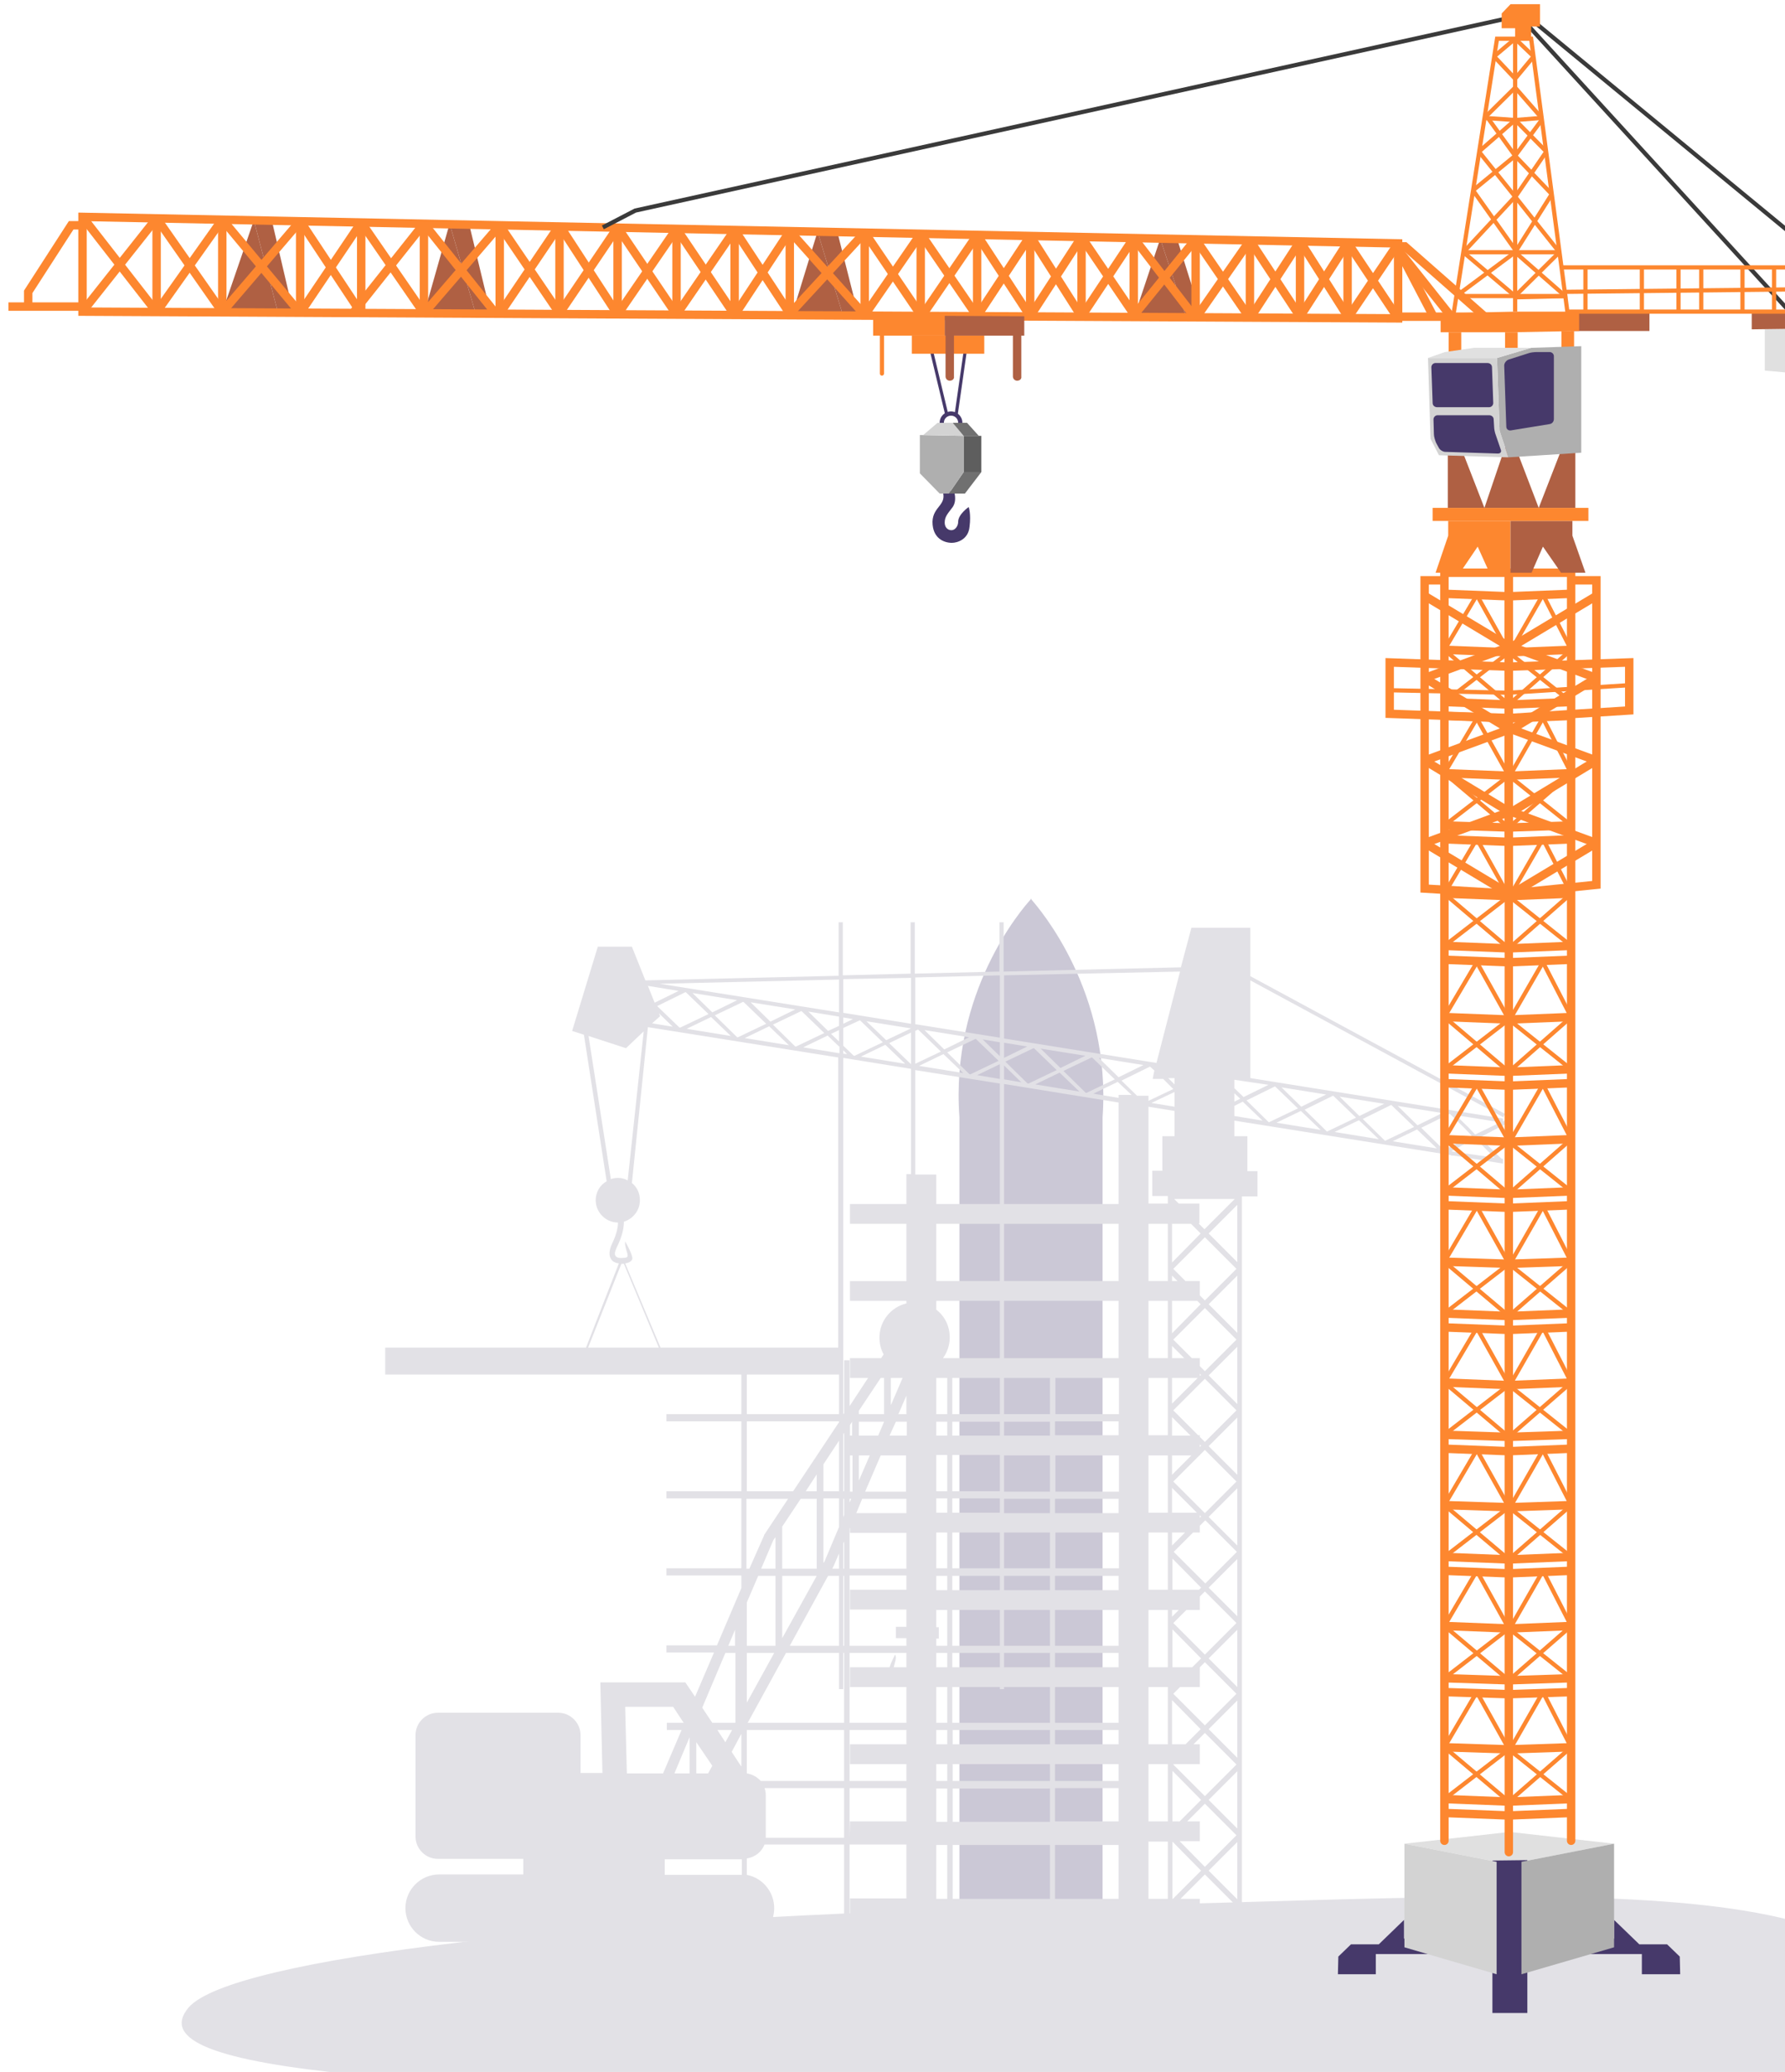 <svg version="1.1" id="crane" xmlns="http://www.w3.org/2000/svg" xmlns:xlink="http://www.w3.org/1999/xlink" x="0px" y="0px" viewBox="0 0 424 492" style="enable-background:new 0 0 424 492;" xml:space="preserve">
<style type="text/css">
  #crane .st0{fill:#CBC8D6;}
  #crane .st1{fill:#E2E1E6;}
  #crane .st2{fill-rule:evenodd;clip-rule:evenodd;fill:#E2E1E6;}
  #crane .st3{fill:#E0E0E0;}
  #crane .st4{fill:#46396A;}
  #crane .st5{fill:#D3D3D3;}
  #crane .st6{fill:#AFAFAF;}
  #crane .st7{fill:none;stroke:#FD872F;stroke-width:2;stroke-linecap:round;stroke-miterlimit:10;}
  #crane .st8{fill:none;stroke:#FD872F;stroke-width:2;stroke-miterlimit:10;}
  #crane .st9{fill:none;stroke:#FD872F;stroke-miterlimit:10;}
  #crane .st10{fill:#FD872F;}
  #crane .st11{fill:#AF6043;}
  #crane .st12{fill:#5E5E5E;}
  #crane .st13{fill:#707070;}
  #crane .st14{fill:none;stroke:#46396A;stroke-width:0.75;stroke-miterlimit:10;}
  #crane .st15{fill:none;stroke:#3A3A3A;stroke-miterlimit:10;}
  #crane .st16{fill:none;stroke:#FD872F;stroke-width:3;stroke-miterlimit:10;}
</style>
<g>
  <path class="st0" d="M245,213.6v-0.2c0,0,0,0-0.1,0.1c-0.1-0.1-0.1-0.1-0.1-0.1v0.2c-2,2.2-19.1,21.9-16.9,51.7v194.3h16.9h0.2
    h16.9V265.3C264,235.5,246.9,215.8,245,213.6z"></path>
  <path class="st1" d="M351.5,270.1l5.1,5l0.4,0.1v1.1l-11.7-1.9h-0.6v-0.1l-51.5-8.2v3.7h3.1v8.3h2.4v6H295v0.9l0,0l0,0v15.7l0,0
    l0,0v1l0,0l0,0v15.7l0,0l0,0v1l0,0l0,0v15.7l0,0l0,0v1l0,0l0,0v15.7l0,0l0,0v1l0,0l0,0V368l0,0l0,0v1l0,0l0,0v15.7l0,0l0,0v1l0,0
    l0,0v15.7l0,0l0,0v1l0,0l0,0v15.7l0,0l0,0v1l0,0l0,0v15.7l0,0l0,0v1l0,0l0,0V452l0,0l0,0v3.7h-17.6v-0.2h-4.6v2.8h-7.1v-2.8h-15.1
    v6.9h-1.3v-6.9h-23.1v6.9H225v-6.9h-2.6v2.8h-7.1v-2.8h-13.4v-4.7h13.4v-12.8h-13.5v24.3h-1.3v-24.3h-18.9c-0.7,1.8-2.3,3-4.2,3.3
    v3.9c3.7,0.7,6.5,4,6.5,7.9c0,3.9-2.8,7.2-6.5,7.9v1.4h-1.3v-1.3c-0.1,0-0.2,0-0.3,0h-71.5c-4.4,0-8-3.6-8-8c0-4.4,3.6-8,8-8h20
    v-3.7h-20.3c-2.9,0-5.3-2.4-5.3-5.3v-5.3v-4.5v-14.3c0-2.9,2.4-5.3,5.3-5.3h28.6c2.9,0,5.3,2.4,5.3,5.3v9h5.2l-0.5-21.5h20.2
    l2.3,3.4l4.5-10.5h-11.3v-1.7h12l5.8-13.6v-3h-17.8v-1.7h17.8v-16.6h-17.8v-1.7h17.8v-16.6h-17.8v-1.7h17.8v-9.4H91.5V320h47.7
    l7.8-20c-0.9-0.1-1.6-0.5-1.9-1.1c-0.5-0.8-0.4-2,0.2-3.4c1.1-2.2,1.5-4,1.5-5.2c0,0,0,0,0,0c-2.9,0-5.3-2.4-5.3-5.3
    c0-1.9,1-3.6,2.6-4.5l-5.4-34.8l-2.8-0.9l6.1-20h8.1l3.2,8l45.9-1.1V219h1v12.6l16.1-0.4V219h1v12.2l20.1-0.5V219h1v11.7l42.1-1
    l2.5-9.4h14v11.5l60.5,32.7l-0.4,0.8L297,232.8v23.2l60,9.6v0.7l0.7-0.4l0.7,0.7l-2.5,1.2L351.5,270.1z M139.7,320h16.8l-8.3-19.9
    c0,0-0.1,0-0.1,0c-0.1,0-0.1,0-0.2,0c-0.1,0-0.2,0-0.3,0L139.7,320z M148.7,248.9l-8.9-2.9l5.3,34c0.5-0.2,1.1-0.3,1.7-0.3
    c0.8,0,1.6,0.2,2.3,0.6l3.8-35.4L148.7,248.9z M150.1,280.9c1.2,1,1.9,2.4,1.9,4.1c0,2.4-1.6,4.4-3.8,5.1c0,1.5-0.4,3.5-1.7,6.1
    c-0.4,0.9-0.6,1.6-0.3,2c0.2,0.4,0.9,0.6,1.8,0.5c0.8,0,1-0.2,1-0.3c0.2-0.2,0-0.9-0.2-1.5c-0.2-0.7-0.4-1.4-0.3-2.1
    c0,0,2.2,3.7,1.6,4.4c-0.3,0.4-0.8,0.7-1.6,0.8l8.4,20h42.2v-68.9l-45.2-7.2L150.1,280.9z M180.7,422.9h19.8v-12.1h-23.1v10.3
    C178.7,421.3,179.9,422,180.7,422.9z M278.4,450.9h0.2l6.7-6.7l-6.8-6.9V450.9z M286.2,443.3l7.5-7.5l-7.5-7.5l-4.2,4.2h3v4.7h-4.8
    L286.2,443.3z M276.1,278.1v-8.3h2.9v-6l-6.2-1v23h4.6v-1.8h-3.7v-6H276.1z M274.2,254.2l-1-0.9l-0.1,0l-6.7,3.3l3.7,3.6h2.7v1.2
    l5.9-2.8l-2.4-2.4h-2.5L274.2,254.2z M154.9,243l4.9,0.8l-3.3-3.2l0.3,0.7L154.9,243z M161.4,244l0.2,0l6.7-3.2l-5.4-5.2l-0.1,0
    l-6.7,3.3L161.4,244z M163.1,244.3l10.5,1.7l-4.7-4.5L163.1,244.3z M169.2,240.4l5.9-2.9l-10.6-1.7L169.2,240.4z M169.8,241.1
    l5.3,5.2l0.2,0l6.7-3.2l-5.4-5.2l-0.1,0L169.8,241.1z M176.9,246.5l10.5,1.7l-4.7-4.5L176.9,246.5z M183,242.6l5.9-2.9l-10.6-1.7
    L183,242.6z M183.6,243.3l5.3,5.2l0.2,0l6.7-3.2l-5.4-5.2l-0.1,0L183.6,243.3z M199.3,248.5l-2.7-2.6l-5.8,2.8l8.6,1.4V248.5z
     M200.3,250.2l0.9,0.1l-0.9-0.9V250.2z M199.3,247.3v-2.7l-1.9,0.9L199.3,247.3z M196.7,244.8l2.6-1.2v-2.2l-7.3-1.2L196.7,244.8z
     M200.3,243.1l2.3-1.1l-2.3-0.4V243.1z M200.3,244.1v4.2l2.5,2.4l0.2,0l6.7-3.2l-5.4-5.2l-0.1,0L200.3,244.1z M204.5,250.9
    l10.5,1.7l-4.7-4.5L204.5,250.9z M210.5,247l5.9-2.8v0l-10.6-1.7L210.5,247z M211.2,247.7l5.2,5v-7.5L211.2,247.7z M200.3,340.6
    v13.5h0.2v-13.9L200.3,340.6z M185.8,372.5h8.2v-16.6h-3.8l-4.4,6.6V372.5z M177.4,404.3l6.5-11.8h-6.5V404.3z M199.3,374.2h-2.6
    l-9.1,16.6h11.7V374.2z M200.3,390.8h0.2v-16.6h-0.2V390.8z M195.8,370.9l3.5-8.3v-6.8h-3.7v15.3L195.8,370.9z M198,371.9l-0.3,0.6
    h1.6v-3.6L198,371.9z M194,374.2h-8.2V389L194,374.2z M194,354.1v-4l-2.6,4H194z M195.6,354.1h3.7v-12l-3.7,5.6V354.1z
     M265.7,418.9h-15.1v4h15.1V418.9z M281.6,414.2l3.6-3.6l-6.8-6.9v10.5H281.6z M285.3,393.8l-6.8-6.9v9h4.7L285.3,393.8z
     M285.3,377l-6.8-6.9v7.4h6.3L285.3,377z M284.4,308.9h-6v7.7l6.8-6.9L284.4,308.9z M268.8,260l-3.3-3.1l-5.8,2.8l6,1V260H268.8z
     M238.5,257.4v28.5h27.2v-24.1L238.5,257.4z M256.4,259.2l-4.7-4.5l-5.8,2.8L256.4,259.2z M237.5,252.7l-5.4,2.6l5.4,0.9V252.7z
     M238.5,256.3l4.1,0.7l-4.1-4V256.3z M238.5,290.6v13.6h27.2v-13.6H238.5z M211.6,327.2v6.5l2.8-6.5H211.6z M208.6,340.9l1.4-3.3v0
    h-6v3.3H208.6z M204,345.6v6l2.6-6H204z M211.3,340.9h4.1v-3.3h-2.6L211.3,340.9z M265.7,400.6h-15.1v8.5h15.1V400.6z M265.7,395.9
    v-3.4h-15.1v3.4H265.7z M265.7,382.3h-15.1v8.5h15.1V382.3z M265.7,377.6v-3.4h-15.1v3.4H265.7z M222.4,327.2v8.6h2.6v-8.6H222.4z
     M222.4,340.9h2.6v-3.3h-2.6V340.9z M249.4,363.9h-10.9v8.5h10.9V363.9z M226.2,340.9h11.3v-3.3h-11.3V340.9z M226.2,359.2h11.3
    v-3.4h-11.3V359.2z M237.5,354.1v-8.6h-11.3v8.6H237.5z M238.5,340.9h10.9v-3.3h-10.9V340.9z M238.5,345.6v8.6h10.9v-8.6H238.5z
     M238.5,355.9v3.4h10.9v-3.4H238.5z M237.5,363.9h-11.3v8.5h11.3V363.9z M225,363.9h-2.6v8.5h2.6V363.9z M225,359.2v-3.4h-2.6v3.4
    H225z M225,354.1v-8.6h-2.6v8.6H225z M226.2,335.8h11.3v-8.6h-11.3V335.8z M238.5,335.8h10.9v-8.6h-10.9V335.8z M250.7,335.8h15.1
    v-8.6h-15.1V335.8z M265.7,337.5h-15.1v3.3h15.1V337.5z M250.7,345.6v8.6h15.1v-8.6H250.7z M265.7,355.9h-15.1v3.4h15.1V355.9z
     M250.7,363.9v8.5h15.1v-8.5H250.7z M249.4,374.2h-10.9v3.4h10.9V374.2z M237.5,374.2h-11.3v3.4h11.3V374.2z M225,374.2h-2.6v3.4
    h2.6V374.2z M225.6,317.6c0,1.8-0.6,3.5-1.6,4.9h13.5v-13.6h-15.1v2.1C224.4,312.5,225.6,314.9,225.6,317.6z M238.5,322.5h27.2
    v-13.6h-27.2V322.5z M272.8,322.5h4.6v-13.6h-4.6V322.5z M272.8,327.2v13.6h4.6v-13.6H272.8z M272.8,345.6v13.6h4.6v-13.6H272.8z
     M272.8,363.9v13.6h4.6v-13.6H272.8z M272.8,382.3v13.6h4.6v-13.6H272.8z M249.4,392.5h-10.9v3.4h10.9V392.5z M249.4,390.8v-8.5
    h-10.9v8.5H249.4z M237.5,382.3h-11.3v8.5h11.3V382.3z M225,382.3h-2.6v4.1h0.6v2.7h-0.6v1.7h2.6V382.3z M215.3,335.8v-4.4
    l-1.9,4.4H215.3z M222.4,304.2h15.1v-13.6h-15.1V304.2z M272.8,304.2h4.6v-13.6h-4.6V304.2z M278.4,304.2h1.3l-1.3-1.3V304.2z
     M278.4,322.5h2.9l-2.9-2.9V322.5z M285.3,326.5l-0.3-0.3v0.5L285.3,326.5z M278.4,327.2v6.1l6.1-6.1H278.4z M278.4,340.9h4.4
    l-4.4-4.4V340.9z M278.4,345.6v4.6l4.6-4.6H278.4z M285,343.6l0.3-0.3l-0.3-0.3V343.6z M278.4,359.2h5.9l-5.9-5.9V359.2z
     M278.4,363.9v3.1l3.1-3.1H278.4z M285,360.4l0.3-0.3l-0.3-0.3V360.4z M278.4,382.3v1.6l1.6-1.6H278.4z M278.4,400.6L278.4,400.6
    L278.4,400.6L278.4,400.6z M277.4,400.6h-4.6v13.6h4.6V400.6z M265.7,410.8h-15.1v3.4h15.1V410.8z M249.4,432.6v-7.9h-23.1v7.9
    H249.4z M249.4,422.9v-4h-23.1v4H249.4z M249.4,414.2v-3.4h-23.1v3.4H249.4z M249.4,409.1v-8.5h-10.9v0.5h-1v-0.5h-11.3v8.5H249.4z
     M237.5,395.9v-3.4h-11.3v3.4H237.5z M225,392.5h-2.6v3.4h2.6V392.5z M215.3,345.6h-6.1l-3.7,8.6h9.7V345.6z M202.4,345.6h-0.5
    v-4.7h0.5v-3.3h0l-0.5,0.8v15.8h0.6V345.6z M204,335.8h6v-8.6h-0.8L204,335V335.8z M222.4,278.8v7.1h15.1v-28.6l-20.1-3.2v24.8
    H222.4z M228.8,254.8l-4.7-4.5l-5.8,2.8L228.8,254.8z M217.4,252.6l6.1-2.9l-5.4-5.2l-0.1,0l-0.6,0.3V252.6z M224.3,249.2l5.9-2.9
    l-10.6-1.7L224.3,249.2z M225,249.9l5.3,5.2l0.2,0l6.7-3.2l-5.4-5.2l-0.1,0L225,249.9z M237.5,250.8v-3.3l-4.1-0.7L237.5,250.8z
     M238.5,251.2l5.5-2.7l-5.5-0.9V251.2z M238.8,252.1l5.3,5.2l0.2,0l6.7-3.2l-5.4-5.2l-0.1,0L238.8,252.1z M251.9,253.6l5.9-2.9
    l-10.6-1.7L251.9,253.6z M252.6,254.3l5.3,5.2l0.2,0l6.7-3.2l-5.4-5.2l-0.1,0L252.6,254.3z M265.7,255.8l5.9-2.9l-10.6-1.7
    L265.7,255.8z M279,257.5v-1.5h-1.5L279,257.5z M273.5,261.9l5.5,0.9v-3.5L273.5,261.9z M278.4,290.6v9.2l6.8-6.9l-2.3-2.3H278.4z
     M278.7,301.3l2.9,2.9h3.4v3.4l1.2,1.2l7.5-7.5l-7.5-7.5L278.7,301.3z M278.7,318.1l4.4,4.4h1.9v1.9l1.2,1.2l7.5-7.5l-7.5-7.5
    L278.7,318.1z M278.7,334.9l5.9,5.9h0.4v0.4l1.2,1.2l7.5-7.5l-7.5-7.5L278.7,334.9z M285,345.5v0.1h-0.1l-6.2,6.2l7.5,7.5l7.5-7.5
    l-7.5-7.5L285,345.5z M285,362.3v1.6h-1.6l-4.6,4.6l7.5,7.5l7.5-7.5l-7.5-7.5L285,362.3z M285,379.1v3.2h-3.2l-3.1,3.1l7.5,7.5
    l7.5-7.5l-7.5-7.5L285,379.1z M285,395.9v4.7h-4.7l-1.6,1.6l7.5,7.5l7.5-7.5l-7.5-7.5L285,395.9z M283.5,414.2h1.5v4.7h-6.2
    l-0.1,0.1l7.5,7.5l7.5-7.5l-7.5-7.5L283.5,414.2z M280.1,432.6l5.2-5.2l-6.8-6.9v12H280.1z M277.4,418.9h-4.6v13.6h4.6V418.9z
     M265.7,424.6h-15.1v7.9h15.1V424.6z M225,432.6v-7.9h-2.6v7.9H225z M225,422.9v-4h-2.6v4H225z M225,414.2v-3.4h-2.6v3.4H225z
     M225,409.1v-8.5h-2.6v8.5H225z M215.3,355.9h-10.5l-1.4,3.4h11.9V355.9z M202.2,355.9h-0.4v0.9L202.2,355.9z M200.5,355.9h-0.2
    v4.4l0.2-0.6V355.9z M200.3,366.5v6h0.2v-6.5L200.3,366.5z M169.2,419.3l-3.8-5.6v7.4h2.8L169.2,419.3z M163.8,421.1v-8.6l-3.6,8.6
    H163.8z M172.3,413.7l1.6-2.9h-3.5L172.3,413.7z M173.8,416l2.3,3.5v-7.8L173.8,416z M200.5,409.1v-16.6h-0.2v8.6h-1v-8.6h-12.6
    l-9.1,16.6H200.5z M177.4,390.8h6.8v-16.6h-4.1l-2.7,6.3V390.8z M184.2,372.5V365l-0.5,0.7l-2.9,6.8H184.2z M181.5,364.6l0-0.1
    l5.7-8.6h-9.9v16.6h0.7L181.5,364.6z M188.4,354.1l10.9-16.4v-0.2h-21.9v16.6H188.4z M200.5,335.8V323h1.3v10.9l4.4-6.7h-4.3v-4.7
    h7.4l0.6-0.9c-0.7-1.2-1-2.6-1-4c0-3.9,2.7-7.2,6.4-8.1v-0.6h-13.4v-4.7h13.4v-13.6h-13.4v-4.7h13.4v-7.1h1.1v-25l-16.1-2.6v84.5
    H200.5z M155.5,238.1l5.7-2.8l-7.3-1.2L155.5,238.1z M156.7,233.6l42.6,6.8v-7.8L156.7,233.6z M200.3,232.5v8l16.1,2.6v-10.9
    L200.3,232.5z M217.4,232.1v11.1l20.1,3.2v-14.8L217.4,232.1z M238.5,231.6v15l36.2,5.8l5.6-21.7L238.5,231.6z M293.2,256.4v2
    l2.2,2.1l5.9-2.9L293.2,256.4z M293.2,259.6v2l1.4-0.7L293.2,259.6z M304.4,258.2l4.7,4.6l5.9-2.9L304.4,258.2z M318.2,260.4
    l4.7,4.6l5.9-2.9L318.2,260.4z M332,262.6l4.7,4.6l5.9-2.9L332,262.6z M356.4,266.5l-10.6-1.7l3,2.9l1.6,1.7L356.4,266.5z
     M355,274.9l-4.6-4.6l-5.7,3.1L355,274.9z M344.7,273.3L344.7,273.3l-0.1,0L344.7,273.3z M343,273l1.7-0.8l4.9-2.5l-1.9-2l-3.3-3.2
    l-0.1,0l-6.7,3.3l5.3,5.2L343,273z M341.3,272.7l-4.7-4.5l-5.8,2.8L341.3,272.7z M329.2,270.8l6.7-3.2l-5.4-5.2l-0.1,0l-6.7,3.3
    l5.3,5.2L329.2,270.8z M327.5,270.5l-4.7-4.5l-5.8,2.8L327.5,270.5z M315.4,268.6l6.7-3.2l-5.4-5.2l-0.1,0l-6.7,3.3l5.3,5.2
    L315.4,268.6z M313.7,268.3l-4.7-4.5l-5.8,2.8L313.7,268.3z M301.6,266.4l6.7-3.2l-5.4-5.2l-0.1,0l-6.7,3.3l5.3,5.2L301.6,266.4z
     M299.9,266.1l-4.7-4.5l-2,1v2.4L299.9,266.1z M279,284.8l1,1h4.9v4.7h-0.2l1.4,1.4l7.2-7.2H279z M293.9,286.1l-6.8,6.8l6.8,6.8
    V286.1z M293.9,302.9l-6.8,6.8l6.8,6.8V302.9z M293.9,319.8l-6.8,6.8l6.8,6.8V319.8z M293.9,336.6l-6.8,6.8l6.8,6.8V336.6z
     M293.9,353.4l-6.8,6.8l6.8,6.8V353.4z M293.9,370.2l-6.8,6.8l6.8,6.8V370.2z M293.9,387l-6.8,6.8l6.8,6.8V387z M293.9,403.8
    l-6.8,6.8l6.8,6.8V403.8z M293.9,420.6l-6.8,6.8l6.8,6.8V420.6z M293.9,437.4l-6.8,6.8l6.8,6.8V437.4z M293.9,452.8l-7.7-7.7
    l-5.8,5.8h4.6v3.9h8.9V452.8z M277.4,450.9v-13.6h-4.6v13.6H277.4z M265.7,450.9v-12.8h-15.1v12.8H265.7z M249.4,450.9v-12.8h-23.1
    v12.8H249.4z M222.4,450.9h2.6v-12.8h-2.6V450.9z M201.8,436.4L201.8,436.4l0.1-3.9h13.4v-7.9h-13.5V436.4z M201.8,422.9h13.5v-4
    h-13.4v-4.7h13.4v-3.4h-13.5V422.9z M201.8,409.1h13.5v-8.5h-13.4v-4.7h9.4c0.4-1.3,1.1-2.5,1.3-3c0.5,0.7-0.1,1.9-0.3,3h3v-3.4
    h-13.5V409.1z M201.8,390.8h13.5V389h-2.5v-2.7h2.5v-4.1h-13.4v-4.7h13.4v-3.4h-13.5V390.8z M215.3,372.5v-8.5h-13.4v-1.2l-0.1,0.2
    v9.5H215.3z M200.5,436.4v-11.8h-18.9c0.2,0.5,0.3,1.1,0.3,1.8v9.8c0,0.1,0,0.2,0,0.2H200.5z M157.8,445.2h18.1c0.1,0,0.2,0,0.3,0
    v-3.7h-18.3V445.2z M148.5,405.3l0.4,15.8h8.6l4.4-10.3h-3.5v-1.7h4l-2.5-3.8H148.5z M166.8,405.5l2.4,3.6h5.5v-16.6h-2.4
    L166.8,405.5z M173,390.8h1.6v-3.8L173,390.8z M177.4,374.2L177.4,374.2L177.4,374.2L177.4,374.2z M177.4,335.8h21.9v-9.4h-21.9
    V335.8z"></path>
  <path class="st2" d="M251.2,452.8c112.6-2.2,203.5-11.6,203.5,31.2c0,15.2-93.2,15-206.4,14c-151.6-1.3-216.6-5.8-203.5-21.3
    C54.7,465.1,138,455,251.2,452.8z"></path>
</g>
<g>
  <g>
    <polygon class="st3" points="333.6,437.8 358.6,435 383.4,437.8 361.4,442.1 355.5,442.1    "></polygon>
    <polygon class="st4" points="354.5,441.8 354.5,441.8 362.8,441.7 362.8,478 354.5,478    "></polygon>
    <polygon class="st4" points="383.4,455.9 389.4,461.7 396,461.7 399,464.6 399.1,468.8 390,468.8 390,464 373.9,464 383.4,460.3
          "></polygon>
    <polygon class="st4" points="333.5,455.9 327.5,461.7 320.9,461.7 317.9,464.6 317.8,468.8 326.8,468.8 326.8,464 343,464
      333.5,460.3     "></polygon>
    <polygon class="st5" points="333.6,437.8 333.6,462.4 355.5,468.8 355.5,442.1    "></polygon>
    <polygon class="st6" points="383.4,437.8 383.4,462.4 361.4,468.8 361.4,442.1    "></polygon>
  </g>
  <g>
    <line class="st7" x1="343.1" y1="136" x2="343.1" y2="437.1"></line>
    <line class="st7" x1="358.4" y1="136.9" x2="358.4" y2="439.8"></line>
    <line class="st7" x1="373.2" y1="136" x2="373.2" y2="437.1"></line>
    <g>
      <polyline class="st8" points="373.2,241.5 358.4,242.1 343.1,241.5       "></polyline>
      <polyline class="st8" points="343.1,253.9 358.4,254.5 373.2,253.9       "></polyline>
      <polyline class="st8" points="343.1,257.2 358.4,257.8 373.2,257.2       "></polyline>
      <line class="st9" x1="350.8" y1="228.5" x2="343.1" y2="241.5"></line>
      <line class="st9" x1="343.1" y1="241.5" x2="358.4" y2="254.5"></line>
      <line class="st9" x1="358.4" y1="242.1" x2="343.1" y2="253.9"></line>
      <line class="st9" x1="358.4" y1="242.1" x2="373.2" y2="253.9"></line>
      <line class="st9" x1="358.4" y1="254.5" x2="373.2" y2="241.5"></line>
      <line class="st9" x1="358.4" y1="242.1" x2="350.8" y2="228.5"></line>
      <line class="st9" x1="359" y1="241.5" x2="366.5" y2="228.5"></line>
      <line class="st9" x1="366.5" y1="228.5" x2="373.2" y2="241.5"></line>
    </g>
    <g>
      <polyline class="st8" points="373.2,212.2 358.4,212.8 343.1,212.2       "></polyline>
      <polyline class="st8" points="343.1,224.6 358.4,225.2 373.2,224.6       "></polyline>
      <polyline class="st8" points="343.1,227.9 358.4,228.5 373.2,227.9       "></polyline>
      <line class="st9" x1="350.8" y1="199.2" x2="343.1" y2="212.2"></line>
      <line class="st9" x1="343.1" y1="212.2" x2="358.4" y2="225.2"></line>
      <line class="st9" x1="358.4" y1="212.8" x2="343.1" y2="224.6"></line>
      <line class="st9" x1="358.4" y1="212.8" x2="373.2" y2="224.6"></line>
      <line class="st9" x1="358.4" y1="225.2" x2="373.2" y2="212.2"></line>
      <line class="st9" x1="358.4" y1="212.8" x2="350.8" y2="199.2"></line>
      <line class="st9" x1="359" y1="212.2" x2="366.5" y2="199.2"></line>
      <line class="st9" x1="366.5" y1="199.2" x2="373.2" y2="212.2"></line>
    </g>
    <g>
      <polyline class="st8" points="373.2,183.6 358.4,184.2 343.1,183.6       "></polyline>
      <polyline class="st8" points="343.1,196 358.4,196.5 373.2,196       "></polyline>
      <polyline class="st8" points="343.1,199.3 358.4,199.9 373.2,199.3       "></polyline>
      <line class="st9" x1="350.8" y1="170.6" x2="343.1" y2="183.6"></line>
      <line class="st9" x1="343.1" y1="183.6" x2="358.4" y2="196.5"></line>
      <line class="st9" x1="358.4" y1="184.2" x2="343.1" y2="196"></line>
      <line class="st9" x1="358.4" y1="184.2" x2="373.2" y2="196"></line>
      <line class="st9" x1="358.4" y1="196.5" x2="373.2" y2="183.6"></line>
      <line class="st9" x1="358.4" y1="184.2" x2="350.8" y2="170.6"></line>
      <line class="st9" x1="359" y1="183.6" x2="366.5" y2="170.5"></line>
      <line class="st9" x1="366.5" y1="170.5" x2="373.2" y2="183.6"></line>
    </g>
    <g>
      <polyline class="st8" points="373.2,154.3 358.4,154.9 343.1,154.3       "></polyline>
      <polyline class="st8" points="373.2,141 358.4,141.6 343.1,141       "></polyline>
      <polyline class="st8" points="343.1,166.7 358.4,167.3 373.2,166.7       "></polyline>
      <polyline class="st8" points="343.1,170 358.4,170.6 373.2,170       "></polyline>
      <line class="st9" x1="350.8" y1="141.3" x2="343.1" y2="154.3"></line>
      <line class="st9" x1="343.1" y1="154.3" x2="358.4" y2="167.3"></line>
      <line class="st9" x1="358.4" y1="154.9" x2="343.1" y2="166.7"></line>
      <line class="st9" x1="358.4" y1="154.9" x2="373.2" y2="166.7"></line>
      <line class="st9" x1="358.4" y1="167.3" x2="373.2" y2="154.3"></line>
      <line class="st9" x1="358.4" y1="154.9" x2="350.8" y2="141.3"></line>
      <line class="st9" x1="359" y1="154.3" x2="366.5" y2="141.2"></line>
      <line class="st9" x1="366.5" y1="141.2" x2="373.2" y2="154.3"></line>
    </g>
    <g>
      <polyline class="st8" points="373.2,270.5 358.4,271.1 343.1,270.5       "></polyline>
      <polyline class="st8" points="343.1,282.9 358.4,283.5 373.2,282.9       "></polyline>
      <polyline class="st8" points="343.1,286.2 358.4,286.8 373.2,286.2       "></polyline>
      <line class="st9" x1="350.8" y1="257.5" x2="343.1" y2="270.5"></line>
      <line class="st9" x1="343.1" y1="270.5" x2="358.4" y2="283.5"></line>
      <line class="st9" x1="358.4" y1="271.1" x2="343.1" y2="282.9"></line>
      <line class="st9" x1="358.4" y1="271.1" x2="373.2" y2="282.9"></line>
      <line class="st9" x1="358.4" y1="283.5" x2="373.2" y2="270.5"></line>
      <line class="st9" x1="358.4" y1="271.1" x2="350.8" y2="257.5"></line>
      <line class="st9" x1="359" y1="270.5" x2="366.5" y2="257.5"></line>
      <line class="st9" x1="366.5" y1="257.5" x2="373.2" y2="270.5"></line>
    </g>
    <g>
      <polyline class="st8" points="373.2,299.6 358.4,300.1 343.1,299.6       "></polyline>
      <polyline class="st8" points="343.1,311.9 358.4,312.5 373.2,311.9       "></polyline>
      <polyline class="st8" points="343.1,315.2 358.4,315.8 373.2,315.2       "></polyline>
      <line class="st9" x1="350.8" y1="286.5" x2="343.1" y2="299.6"></line>
      <line class="st9" x1="343.1" y1="299.6" x2="358.4" y2="312.5"></line>
      <line class="st9" x1="358.4" y1="300.1" x2="343.1" y2="311.9"></line>
      <line class="st9" x1="358.4" y1="300.1" x2="373.2" y2="311.9"></line>
      <line class="st9" x1="358.4" y1="312.5" x2="373.2" y2="299.6"></line>
      <line class="st9" x1="358.4" y1="300.1" x2="350.8" y2="286.5"></line>
      <line class="st9" x1="359" y1="299.6" x2="366.5" y2="286.5"></line>
      <line class="st9" x1="366.5" y1="286.5" x2="373.2" y2="299.6"></line>
    </g>
    <g>
      <polyline class="st8" points="373.2,328.3 358.4,328.9 343.1,328.3       "></polyline>
      <polyline class="st8" points="343.1,340.7 358.4,341.2 373.2,340.7       "></polyline>
      <polyline class="st8" points="343.1,344 358.4,344.6 373.2,344       "></polyline>
      <line class="st9" x1="350.8" y1="315.3" x2="343.1" y2="328.3"></line>
      <line class="st9" x1="343.1" y1="328.3" x2="358.4" y2="341.2"></line>
      <line class="st9" x1="358.4" y1="328.9" x2="343.1" y2="340.7"></line>
      <line class="st9" x1="358.4" y1="328.9" x2="373.2" y2="340.7"></line>
      <line class="st9" x1="358.4" y1="341.2" x2="373.2" y2="328.3"></line>
      <line class="st9" x1="358.4" y1="328.9" x2="350.8" y2="315.3"></line>
      <line class="st9" x1="359" y1="328.3" x2="366.5" y2="315.2"></line>
      <line class="st9" x1="366.5" y1="315.2" x2="373.2" y2="328.3"></line>
    </g>
    <g>
      <polyline class="st8" points="373.2,357.4 358.4,357.9 343.1,357.4       "></polyline>
      <polyline class="st8" points="343.1,369.7 358.4,370.3 373.2,369.7       "></polyline>
      <polyline class="st8" points="343.1,373 358.4,373.6 373.2,373       "></polyline>
      <line class="st9" x1="350.8" y1="344.3" x2="343.1" y2="357.4"></line>
      <line class="st9" x1="343.1" y1="357.4" x2="358.4" y2="370.3"></line>
      <line class="st9" x1="358.4" y1="357.9" x2="343.1" y2="369.7"></line>
      <line class="st9" x1="358.4" y1="357.9" x2="373.2" y2="369.7"></line>
      <line class="st9" x1="358.4" y1="370.3" x2="373.2" y2="357.4"></line>
      <line class="st9" x1="358.4" y1="357.9" x2="350.8" y2="344.3"></line>
      <line class="st9" x1="359" y1="357.4" x2="366.5" y2="344.3"></line>
      <line class="st9" x1="366.5" y1="344.3" x2="373.2" y2="357.4"></line>
    </g>
    <g>
      <polyline class="st8" points="373.2,386.1 358.4,386.7 343.1,386.1       "></polyline>
      <polyline class="st8" points="343.1,398.5 358.4,399 373.2,398.5       "></polyline>
      <polyline class="st8" points="343.1,401.8 358.4,402.3 373.2,401.8       "></polyline>
      <line class="st9" x1="350.8" y1="373" x2="343.1" y2="386.1"></line>
      <line class="st9" x1="343.1" y1="386.1" x2="358.4" y2="399"></line>
      <line class="st9" x1="358.4" y1="386.7" x2="343.1" y2="398.5"></line>
      <line class="st9" x1="358.4" y1="386.7" x2="373.2" y2="398.5"></line>
      <line class="st9" x1="358.4" y1="399" x2="373.2" y2="386.1"></line>
      <line class="st9" x1="358.4" y1="386.7" x2="350.8" y2="373"></line>
      <line class="st9" x1="359" y1="386.1" x2="366.5" y2="373"></line>
      <line class="st9" x1="366.5" y1="373" x2="373.2" y2="386.1"></line>
    </g>
    <g>
      <polyline class="st8" points="373.2,414.9 358.4,415.4 343.1,414.9       "></polyline>
      <polyline class="st8" points="343.1,427.2 358.4,427.8 373.2,427.2       "></polyline>
      <polyline class="st8" points="343.1,430.5 358.4,431.1 373.2,430.5       "></polyline>
      <line class="st9" x1="350.8" y1="401.8" x2="343.1" y2="414.9"></line>
      <line class="st9" x1="343.1" y1="414.9" x2="358.4" y2="427.8"></line>
      <line class="st9" x1="358.4" y1="415.4" x2="343.1" y2="427.2"></line>
      <line class="st9" x1="358.4" y1="415.4" x2="373.2" y2="427.2"></line>
      <line class="st9" x1="358.4" y1="427.8" x2="373.2" y2="414.9"></line>
      <line class="st9" x1="358.4" y1="415.4" x2="350.8" y2="401.8"></line>
      <line class="st9" x1="359" y1="414.9" x2="366.5" y2="401.8"></line>
      <line class="st9" x1="366.5" y1="401.8" x2="373.2" y2="414.9"></line>
    </g>
    <line class="st8" x1="343.1" y1="136" x2="373.2" y2="136"></line>
  </g>
  <g>
    <polyline class="st8" points="373.2,137.8 379.2,137.8 379.2,210.1 358.4,212.2 338.4,211 338.4,137.8 343.1,137.8     "></polyline>
    <line class="st8" x1="358.4" y1="136" x2="358.4" y2="212.2"></line>
    <g>
      <line class="st8" x1="358.4" y1="212.2" x2="338.4" y2="200.2"></line>
      <line class="st8" x1="358.8" y1="192.7" x2="338.4" y2="200.2"></line>
      <line class="st8" x1="358.4" y1="192.7" x2="338.4" y2="180.6"></line>
      <line class="st8" x1="358.8" y1="173.1" x2="338.4" y2="180.6"></line>
      <line class="st8" x1="358.4" y1="173.1" x2="338.4" y2="161"></line>
      <line class="st8" x1="358.8" y1="153.5" x2="338.4" y2="161"></line>
      <line class="st8" x1="358.4" y1="153.5" x2="338.4" y2="141.5"></line>
    </g>
    <g>
      <line class="st8" x1="359.2" y1="212.2" x2="379.2" y2="200.2"></line>
      <line class="st8" x1="358.8" y1="192.7" x2="379.2" y2="200.2"></line>
      <line class="st8" x1="359.2" y1="192.7" x2="379.2" y2="180.6"></line>
      <line class="st8" x1="358.8" y1="173.1" x2="379.2" y2="180.6"></line>
      <line class="st8" x1="359.2" y1="173.1" x2="379.2" y2="161"></line>
      <line class="st8" x1="358.8" y1="153.5" x2="379.2" y2="161"></line>
      <line class="st8" x1="359.2" y1="153.5" x2="379.2" y2="141.5"></line>
    </g>
    <g>
      <polygon class="st8" points="358.4,170.5 330.1,169.5 330.1,157.3 358.4,158.3 387,157.3 387,168.7      "></polygon>
      <polyline class="st9" points="330.1,163.9 358.4,164.5 387,162.7       "></polyline>
    </g>
  </g>
  <polygon class="st10" points="344,123.7 344,127.2 341,136 346.8,136 351,129.8 353.8,136 358.8,136 358.8,123.7   "></polygon>
  <polygon class="st11" points="373.5,123.7 373.5,127.2 376.6,136 370.8,136 366.5,129.8 363.8,136 358.8,136 358.8,123.7   "></polygon>
  <g>
    <polygon class="st11" points="343.9,120.6 343.9,104.4 346.3,104.4 352.6,120.6     "></polygon>
    <polygon class="st11" points="374.2,120.6 374.2,104.4 371.8,104.4 365.5,120.6     "></polygon>
    <polygon class="st11" points="352.6,120.6 358.1,104.4 359.3,104.4 365.5,120.6     "></polygon>
  </g>
  <rect x="340.3" y="120.6" class="st10" width="37" height="3.1"></rect>
  <g>
    <g>
      <polygon class="st11" points="194.2,55 200.3,75.1 204,75.2 198.9,55.1       "></polygon>
      <polygon class="st11" points="194.2,55 188,75.2 200.3,75.1      "></polygon>
    </g>
    <g>
      <polygon class="st11" points="275.6,56.7 281.7,75.1 285.4,75.2 279.6,56.7       "></polygon>
      <polygon class="st11" points="275.6,56.7 269.4,75.2 281.7,75.1      "></polygon>
    </g>
    <g>
      <polygon class="st11" points="106.8,53.1 113,74.5 116.6,74.6 111.5,53.5       "></polygon>
      <polygon class="st11" points="106.8,53.1 100.7,74.6 113,74.5      "></polygon>
    </g>
    <g>
      <polygon class="st11" points="60.3,52.3 66.1,74.5 69.7,74.3 64.6,52.5       "></polygon>
      <polygon class="st11" points="60.3,52.3 52.8,74.1 66.1,74.5       "></polygon>
    </g>
    <polygon class="st8" points="19.6,51.5 332.1,57.8 332.1,75.6 19.6,74    "></polygon>
    <line class="st8" x1="37.2" y1="74.1" x2="37.2" y2="51.8"></line>
    <line class="st8" x1="52.8" y1="52.1" x2="52.8" y2="74.1"></line>
    <line class="st8" x1="71.3" y1="52.5" x2="71.3" y2="74.3"></line>
    <line class="st8" x1="85.8" y1="52.8" x2="85.8" y2="74.4"></line>
    <line class="st8" x1="100.7" y1="53.1" x2="100.7" y2="74.4"></line>
    <line class="st8" x1="118.7" y1="53.5" x2="118.7" y2="74.5"></line>
    <line class="st8" x1="132.9" y1="53.5" x2="132.9" y2="74.4"></line>
    <line class="st8" x1="146.7" y1="54" x2="146.7" y2="74.7"></line>
    <line class="st8" x1="160.7" y1="54.3" x2="160.7" y2="74.7"></line>
    <path class="st8" d="M174.5,54.6"></path>
    <line class="st8" x1="174.5" y1="74.8" x2="174.5" y2="54.6"></line>
    <line class="st8" x1="187.6" y1="54.9" x2="187.6" y2="74.5"></line>
    <line class="st8" x1="205.4" y1="55.2" x2="205.4" y2="74.8"></line>
    <line class="st8" x1="218.7" y1="55.5" x2="218.7" y2="74.8"></line>
    <line class="st8" x1="232.1" y1="55.8" x2="232.1" y2="75.1"></line>
    <line class="st8" x1="244.7" y1="56" x2="244.7" y2="75.1"></line>
    <line class="st8" x1="256.9" y1="56.3" x2="256.9" y2="75.2"></line>
    <line class="st8" x1="269.3" y1="56.5" x2="269.3" y2="75.6"></line>
    <line class="st8" x1="284" y1="56.8" x2="284" y2="75.6"></line>
    <line class="st8" x1="296.9" y1="57.1" x2="296.9" y2="75.6"></line>
    <line class="st8" x1="308.8" y1="57.3" x2="308.8" y2="75.2"></line>
    <line class="st8" x1="320.1" y1="57.6" x2="320.1" y2="75.1"></line>
    <polyline class="st8" points="19.6,53.5 16.9,53.5 6.7,69.3 6.7,72.8     "></polyline>
    <line class="st8" x1="19.6" y1="72.8" x2="2" y2="72.8"></line>
    <line class="st8" x1="19.6" y1="51.5" x2="37.2" y2="74.1"></line>
    <line class="st8" x1="19.6" y1="74" x2="37.2" y2="51.8"></line>
    <line class="st8" x1="37.2" y1="51.8" x2="52.8" y2="74.1"></line>
    <line class="st8" x1="37.2" y1="74.1" x2="52.8" y2="52.1"></line>
    <line class="st8" x1="52.8" y1="52.1" x2="71.3" y2="74.3"></line>
    <line class="st8" x1="52.8" y1="74.1" x2="71.3" y2="52.5"></line>
    <line class="st8" x1="71.3" y1="52.5" x2="85.8" y2="74.4"></line>
    <line class="st8" x1="71.3" y1="74.3" x2="85.8" y2="52.8"></line>
    <line class="st8" x1="85.8" y1="52.8" x2="100.7" y2="74.4"></line>
    <line class="st8" x1="84.1" y1="74" x2="100.7" y2="53.1"></line>
    <line class="st8" x1="100.7" y1="53.1" x2="117.8" y2="74.5"></line>
    <line class="st8" x1="100.7" y1="74.4" x2="118.7" y2="53.5"></line>
    <line class="st8" x1="118.7" y1="53.5" x2="132.9" y2="74.4"></line>
    <line class="st8" x1="132.9" y1="53.5" x2="118.7" y2="74.5"></line>
    <line class="st8" x1="132.9" y1="53.5" x2="146.7" y2="74.7"></line>
    <line class="st8" x1="146.7" y1="54" x2="132.9" y2="74.4"></line>
    <line class="st8" x1="146.7" y1="54" x2="160.7" y2="74.7"></line>
    <line class="st8" x1="160.7" y1="54.3" x2="146.7" y2="74.7"></line>
    <line class="st8" x1="160.7" y1="54.3" x2="174.5" y2="74.8"></line>
    <line class="st8" x1="174.5" y1="54.6" x2="160.7" y2="74.7"></line>
    <line class="st8" x1="174.5" y1="54.6" x2="187.6" y2="74.5"></line>
    <line class="st8" x1="187.6" y1="54.9" x2="174.5" y2="74.8"></line>
    <line class="st8" x1="187.6" y1="54.9" x2="205.4" y2="74.8"></line>
    <line class="st8" x1="205.4" y1="55.2" x2="187.6" y2="74.5"></line>
    <line class="st8" x1="205.4" y1="55.2" x2="218.7" y2="74.8"></line>
    <line class="st8" x1="218.7" y1="55.5" x2="205.4" y2="74.8"></line>
    <line class="st8" x1="218.7" y1="55.5" x2="232.1" y2="75.1"></line>
    <line class="st8" x1="232.1" y1="55.8" x2="219.2" y2="74.7"></line>
    <line class="st8" x1="232.1" y1="55.8" x2="244.7" y2="75.1"></line>
    <line class="st8" x1="244.7" y1="56" x2="232.1" y2="75.1"></line>
    <line class="st8" x1="244.7" y1="56" x2="256.9" y2="75.2"></line>
    <line class="st8" x1="256.9" y1="56.3" x2="244.7" y2="75.1"></line>
    <line class="st8" x1="256.9" y1="56.3" x2="270" y2="75.6"></line>
    <line class="st8" x1="269.3" y1="56.5" x2="257.2" y2="74.7"></line>
    <line class="st8" x1="269.3" y1="56.5" x2="284" y2="75.6"></line>
    <line class="st8" x1="284" y1="56.8" x2="269.4" y2="74.8"></line>
    <line class="st8" x1="284" y1="56.8" x2="296.9" y2="75.6"></line>
    <line class="st8" x1="296.9" y1="57.1" x2="284" y2="75.6"></line>
    <line class="st8" x1="296.9" y1="57.1" x2="308.8" y2="75.2"></line>
    <line class="st8" x1="308.8" y1="57.3" x2="296.9" y2="75.6"></line>
    <line class="st8" x1="308.8" y1="57.3" x2="320.1" y2="75.1"></line>
    <line class="st8" x1="320.1" y1="57.6" x2="308.8" y2="75.2"></line>
    <line class="st8" x1="320.1" y1="57.6" x2="332.1" y2="75.6"></line>
    <line class="st8" x1="332.1" y1="57.8" x2="320.1" y2="75.6"></line>
    <polyline class="st8" points="332.1,58.5 333.7,58.5 352.7,75.2    "></polyline>
    <line class="st8" x1="332.1" y1="59.3" x2="344.4" y2="74.8"></line>
    <line class="st8" x1="332.1" y1="75.2" x2="359.9" y2="75.2"></line>
    <line class="st8" x1="332.5" y1="59.9" x2="340.5" y2="75.2"></line>
  </g>
  <g>
    <path class="st4" d="M223.9,116.6h2.7c0,0,0.8,2.2-0.3,3.8c-1.1,1.5-1.9,2.2-1.9,3.7c0,1.1,0.7,1.8,1.6,1.8c0.9,0,1.6-1,1.6-2
      c0-1.8,2.5-3.5,2.5-3.5s0.6,1.6,0.2,4.7c-0.3,3-2.9,3.8-4.2,3.8c-1.8,0-4.6-1-4.6-5C221.6,120.2,225,120,223.9,116.6z"></path>
    <rect x="228.9" y="103.5" class="st12" width="4.2" height="8.6"></rect>
    <polygon class="st13" points="228.9,112.1 225.4,117.2 229.2,117.2 233.1,112.1     "></polygon>
    <polygon class="st6" points="225.4,117.2 223.2,117.2 218.5,112.4 218.5,103.3 228.9,103.5 228.9,112.1    "></polygon>
    <polygon class="st5" points="219.3,103.3 222.7,100.4 226.3,100.4 228.9,103.5    "></polygon>
    <polygon class="st13" points="226.3,100.4 229.7,100.4 232.5,103.5 228.9,103.5     "></polygon>
    <line class="st14" x1="221.4" y1="83.9" x2="224.9" y2="98.5"></line>
    <line class="st14" x1="229.2" y1="83.9" x2="227.1" y2="98.6"></line>
    <g>
      <path class="st4" d="M228.6,100.4h-1c0-0.9-0.7-1.7-1.7-1.7c-0.9,0-1.7,0.7-1.7,1.7h-1c0-1.5,1.2-2.7,2.7-2.7
        C227.4,97.7,228.6,98.9,228.6,100.4z"></path>
    </g>
  </g>
  <g>
    <rect x="216.6" y="79.7" class="st10" width="17.2" height="4.3"></rect>
    <polygon class="st11" points="224.4,75 224.4,79.7 243.3,79.7 243.3,75.1     "></polygon>
    <g>
      <path class="st11" d="M241.6,90.4c-0.6,0-1-0.5-1-1v-9.7c0-0.6,0.5-1,1-1c0.6,0,1,0.5,1,1v9.7C242.7,90,242.2,90.4,241.6,90.4z"></path>
    </g>
    <g>
      <path class="st11" d="M225.6,90.4c-0.6,0-1-0.5-1-1v-9.7c0-0.6,0.5-1,1-1s1,0.5,1,1v9.7C226.7,90,226.2,90.4,225.6,90.4z"></path>
    </g>
    <g>
      <path class="st10" d="M209.5,89.2c-0.3,0-0.5-0.2-0.5-0.5v-9.4c0-0.3,0.2-0.5,0.5-0.5c0.3,0,0.5,0.2,0.5,0.5v9.4
        C210,88.9,209.8,89.2,209.5,89.2z"></path>
    </g>
    <polygon class="st10" points="224.4,79.7 207.4,79.7 207.4,75 224.4,75     "></polygon>
  </g>
  <line class="st15" x1="362.1" y1="5.1" x2="425.1" y2="74"></line>
  <line class="st15" x1="364.3" y1="5.1" x2="448" y2="74"></line>
  <polyline class="st15" points="357.4,4.5 150.9,50 143.2,54  "></polyline>
  <g>
    <polygon class="st3" points="419.2,78.2 419.2,88 429.4,88.9 429.4,77.9    "></polygon>
    <polygon class="st5" points="429.4,77.9 442.9,77.6 442.9,88.2 429.4,88.9    "></polygon>
  </g>
  <g>
    <rect x="373.1" y="74" class="st11" width="18.7" height="4.6"></rect>
    <polygon class="st11" points="460.7,74 460.7,77.6 416.1,78.2 416.1,74     "></polygon>
    <polyline class="st9" points="370.9,63.5 464.9,63.5 464.9,74 372.4,74     "></polyline>
    <line class="st9" x1="371.8" y1="69.3" x2="464.9" y2="68.3"></line>
    <line class="st9" x1="376.6" y1="63.5" x2="376.6" y2="74"></line>
    <line class="st9" x1="390" y1="63.5" x2="390" y2="74"></line>
    <line class="st9" x1="398.7" y1="63.5" x2="398.7" y2="74"></line>
    <line class="st9" x1="404.1" y1="63.5" x2="404.1" y2="74"></line>
    <line class="st9" x1="413.9" y1="63.5" x2="413.9" y2="74"></line>
    <line class="st9" x1="421.4" y1="63.5" x2="421.4" y2="74"></line>
    <line class="st9" x1="436.7" y1="63.5" x2="436.7" y2="74"></line>
    <line class="st9" x1="441.9" y1="63.5" x2="441.9" y2="74"></line>
    <line class="st9" x1="452.2" y1="63.5" x2="452.2" y2="74"></line>
    <line class="st9" x1="458.2" y1="63.5" x2="458.2" y2="74"></line>
  </g>
  <g>
    <polyline class="st9" points="345.2,75 355.6,9.2 359.9,9.2 359.9,74     "></polyline>
    <polyline class="st9" points="347.6,59.9 359.9,59.9 370.4,59.9    "></polyline>
    <polyline class="st9" points="345.9,70.3 359.9,70.3 371.8,70.3    "></polyline>
    <polyline class="st9" points="352.6,28 359.9,28.5 366.2,28    "></polyline>
    <line class="st9" x1="353.4" y1="28" x2="359.9" y2="37"></line>
    <line class="st9" x1="366.2" y1="28.5" x2="359.9" y2="37"></line>
    <line class="st9" x1="359.9" y1="37" x2="368.6" y2="46.1"></line>
    <line class="st9" x1="368.6" y1="46.1" x2="359.9" y2="59.9"></line>
    <line class="st9" x1="349.9" y1="45.2" x2="359.9" y2="59.3"></line>
    <line class="st9" x1="359.9" y1="37" x2="349.9" y2="45.2"></line>
    <line class="st9" x1="347.6" y1="59.9" x2="359.9" y2="70.3"></line>
    <line class="st9" x1="359.9" y1="59.9" x2="371.8" y2="70.3"></line>
    <line class="st9" x1="370.4" y1="59.9" x2="359.9" y2="70.3"></line>
    <line class="st9" x1="347.6" y1="59.9" x2="359.9" y2="46.7"></line>
    <line class="st9" x1="359.9" y1="46.7" x2="351.3" y2="36"></line>
    <line class="st9" x1="352.6" y1="28" x2="359.9" y2="20.8"></line>
    <line class="st9" x1="354.9" y1="13.4" x2="359.9" y2="18.7"></line>
    <line class="st9" x1="364.3" y1="13.4" x2="359.9" y2="18.7"></line>
    <line class="st9" x1="359.9" y1="20.8" x2="366.2" y2="28"></line>
    <line class="st9" x1="367.3" y1="36" x2="359.7" y2="47.1"></line>
    <line class="st9" x1="359.9" y1="46.7" x2="370.4" y2="59.9"></line>
    <line class="st9" x1="359.9" y1="59.9" x2="345.9" y2="70.3"></line>
    <line class="st9" x1="351.3" y1="36" x2="359.9" y2="28.5"></line>
    <line class="st9" x1="359.9" y1="28.5" x2="367.3" y2="36"></line>
    <line class="st9" x1="354.9" y1="13.4" x2="359.9" y2="9.2"></line>
    <line class="st9" x1="359.9" y1="9.2" x2="364.3" y2="13.4"></line>
    <polyline class="st9" points="372.4,74.7 363.7,9.2 359.9,9.2    "></polyline>
    <polygon class="st10" points="359.9,9.2 359.9,6.7 356.7,6.7 356.7,3.2 358.8,1 365.8,1 365.8,6.3 363.7,6.3 363.7,9.2     "></polygon>
    <line class="st9" x1="359.9" y1="70.6" x2="372.3" y2="70.3"></line>
    <line class="st16" x1="345.6" y1="83.8" x2="345.6" y2="78.9"></line>
    <line class="st16" x1="359" y1="78.9" x2="359" y2="83.2"></line>
    <line class="st16" x1="372.4" y1="83.2" x2="372.4" y2="78.6"></line>
    <polygon class="st10" points="342.2,78.9 359,78.9 375.1,78.6 375.1,74 359.9,74 342.2,74.4     "></polygon>
  </g>
  <g>
    <polygon class="st6" points="355.6,85 356.2,102.3 358.3,108.6 375.6,107.5 375.6,82.2 363.7,82.6     "></polygon>
    <path class="st4" d="M357.8,101.3c0,0.6,0.5,1,1.1,0.9l9.2-1.5c0.6-0.1,1-0.6,1-1.2V84.6c0-0.6-0.5-1-1-1H365
      c-0.6,0-1.5,0.1-2,0.3l-4.7,1.5c-0.5,0.2-1,0.8-1,1.4L357.8,101.3z"></path>
    <polygon class="st5" points="358.3,108.6 341.8,108.1 339.8,104.2 339.2,85 355.6,85 356.2,102.3    "></polygon>
    <polygon class="st3" points="339.2,85 343.2,83.6 350.1,82.6 363.7,82.6 355.6,85     "></polygon>
    <path class="st4" d="M341,86.2c-0.6,0-1,0.5-1,1l0.3,8.5c0,0.6,0.5,1,1.1,1h12.3c0.6,0,1-0.5,1-1l-0.3-8.5c0-0.6-0.5-1-1.1-1H341z
      "></path>
    <path class="st4" d="M341.5,98.6c-0.6,0-1,0.5-1,1l0.1,3.5c0,0.6,0.3,1.5,0.5,2l0.7,1.3c0.3,0.5,1,0.9,1.5,0.9l12.5,0.4
      c0.6,0,0.9-0.4,0.7-0.9l-1.2-3.5c-0.2-0.5-0.4-1.4-0.4-2l-0.1-1.7c0-0.6-0.5-1-1.1-1H341.5z"></path>
  </g>
</g>
</svg>